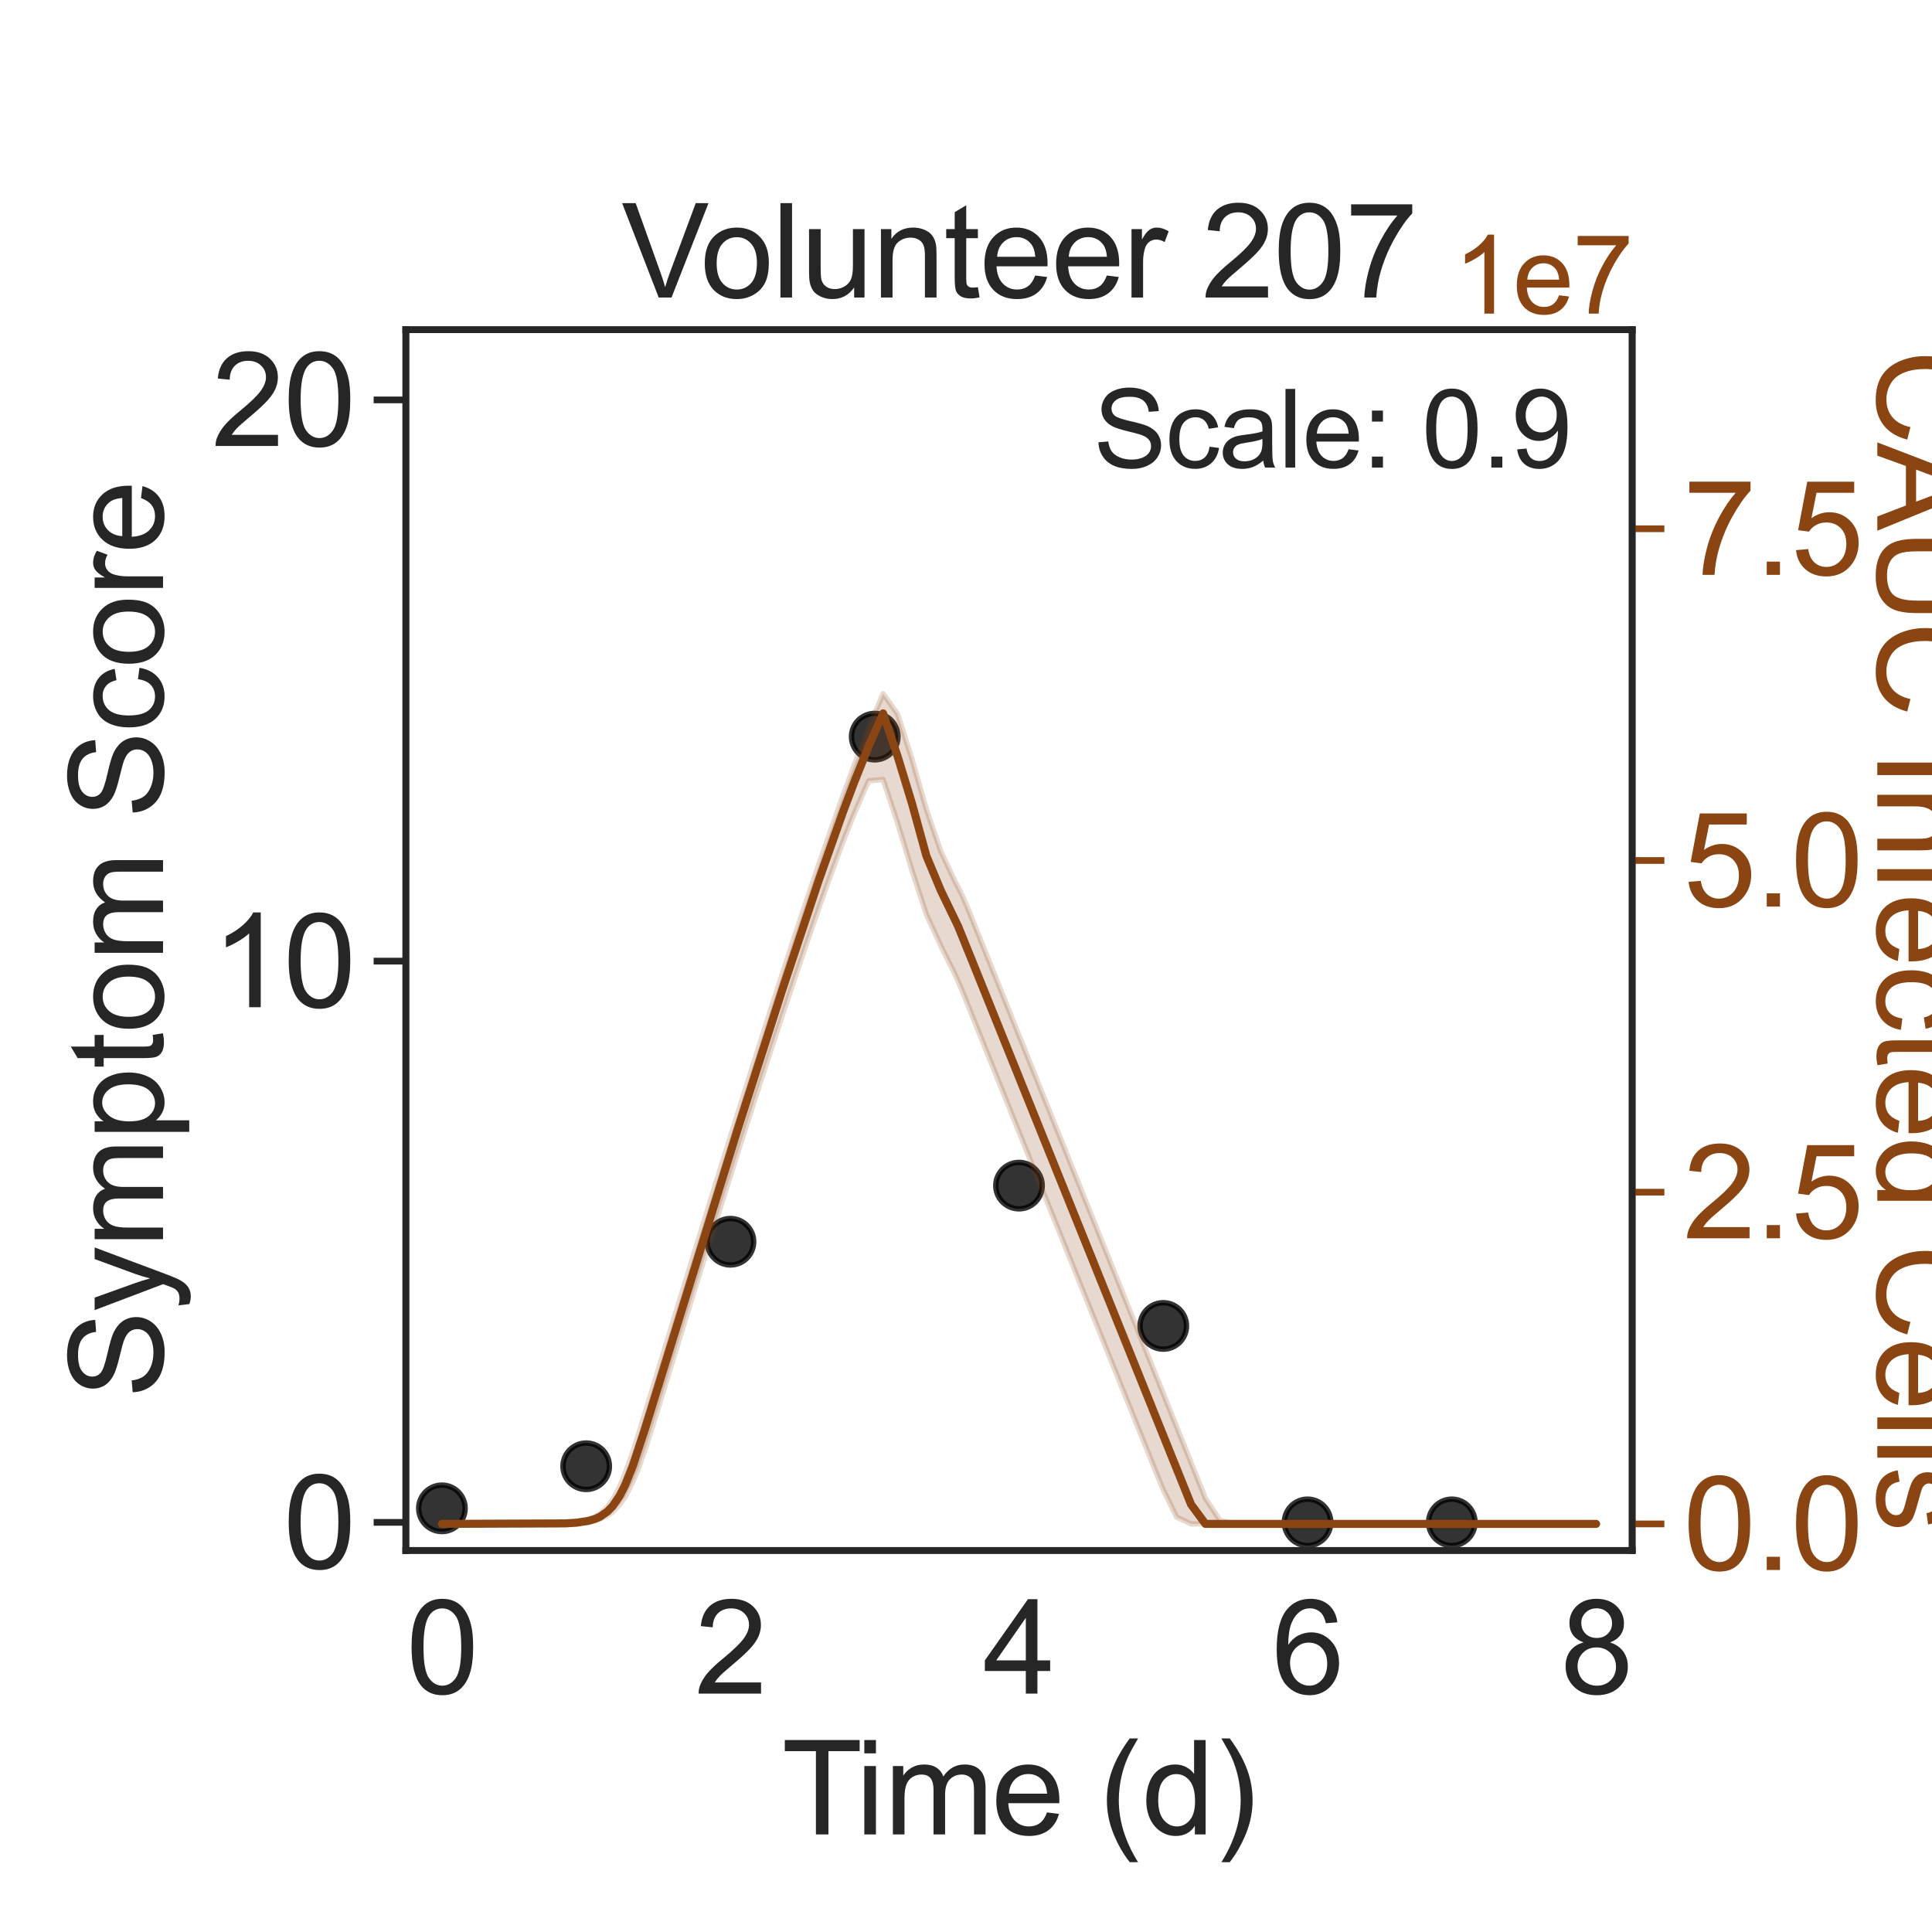 <?xml version="1.0" encoding="utf-8" standalone="no"?>
<!DOCTYPE svg PUBLIC "-//W3C//DTD SVG 1.1//EN"
  "http://www.w3.org/Graphics/SVG/1.1/DTD/svg11.dtd">
<svg xmlns:xlink="http://www.w3.org/1999/xlink" width="360pt" height="360pt" viewBox="0 0 360 360" xmlns="http://www.w3.org/2000/svg" version="1.1">
 <defs>
  <style type="text/css">*{stroke-linejoin: round; stroke-linecap: butt}</style>
 </defs>
 <g id="figure_1">
  <g id="patch_1">
   <path d="M 0 360 
L 360 360 
L 360 0 
L 0 0 
z
" style="fill: #ffffff"/>
  </g>
  <g id="axes_1">
   <g id="patch_2">
    <path d="M 75.623 288.9 
L 304.13 288.9 
L 304.13 61.44 
L 75.623 61.44 
z
" style="fill: #ffffff"/>
   </g>
   <g id="matplotlib.axis_1">
    <g id="xtick_1">
     <g id="text_1">
      <!-- 0 -->
      <g style="fill: #262626" transform="translate(75.67 315.579) scale(0.24 -0.24)">
       <defs>
        <path id="ArialMT-30" d="M 266 2259 
Q 266 3072 433 3567 
Q 600 4063 929 4331 
Q 1259 4600 1759 4600 
Q 2128 4600 2406 4451 
Q 2684 4303 2865 4023 
Q 3047 3744 3150 3342 
Q 3253 2941 3253 2259 
Q 3253 1453 3087 958 
Q 2922 463 2592 192 
Q 2263 -78 1759 -78 
Q 1097 -78 719 397 
Q 266 969 266 2259 
z
M 844 2259 
Q 844 1131 1108 757 
Q 1372 384 1759 384 
Q 2147 384 2411 759 
Q 2675 1134 2675 2259 
Q 2675 3391 2411 3762 
Q 2147 4134 1753 4134 
Q 1366 4134 1134 3806 
Q 844 3388 844 2259 
z
" transform="scale(0.016)"/>
       </defs>
       <use xlink:href="#ArialMT-30"/>
      </g>
     </g>
    </g>
    <g id="xtick_2">
     <g id="text_2">
      <!-- 2 -->
      <g style="fill: #262626" transform="translate(129.437 315.579) scale(0.24 -0.24)">
       <defs>
        <path id="ArialMT-32" d="M 3222 541 
L 3222 0 
L 194 0 
Q 188 203 259 391 
Q 375 700 629 1000 
Q 884 1300 1366 1694 
Q 2113 2306 2375 2664 
Q 2638 3022 2638 3341 
Q 2638 3675 2398 3904 
Q 2159 4134 1775 4134 
Q 1369 4134 1125 3890 
Q 881 3647 878 3216 
L 300 3275 
Q 359 3922 746 4261 
Q 1134 4600 1788 4600 
Q 2447 4600 2831 4234 
Q 3216 3869 3216 3328 
Q 3216 3053 3103 2787 
Q 2991 2522 2730 2228 
Q 2469 1934 1863 1422 
Q 1356 997 1212 845 
Q 1069 694 975 541 
L 3222 541 
z
" transform="scale(0.016)"/>
       </defs>
       <use xlink:href="#ArialMT-32"/>
      </g>
     </g>
    </g>
    <g id="xtick_3">
     <g id="text_3">
      <!-- 4 -->
      <g style="fill: #262626" transform="translate(183.203 315.579) scale(0.24 -0.24)">
       <defs>
        <path id="ArialMT-34" d="M 2069 0 
L 2069 1097 
L 81 1097 
L 81 1613 
L 2172 4581 
L 2631 4581 
L 2631 1613 
L 3250 1613 
L 3250 1097 
L 2631 1097 
L 2631 0 
L 2069 0 
z
M 2069 1613 
L 2069 3678 
L 634 1613 
L 2069 1613 
z
" transform="scale(0.016)"/>
       </defs>
       <use xlink:href="#ArialMT-34"/>
      </g>
     </g>
    </g>
    <g id="xtick_4">
     <g id="text_4">
      <!-- 6 -->
      <g style="fill: #262626" transform="translate(236.97 315.579) scale(0.24 -0.24)">
       <defs>
        <path id="ArialMT-36" d="M 3184 3459 
L 2625 3416 
Q 2550 3747 2413 3897 
Q 2184 4138 1850 4138 
Q 1581 4138 1378 3988 
Q 1113 3794 959 3422 
Q 806 3050 800 2363 
Q 1003 2672 1297 2822 
Q 1591 2972 1913 2972 
Q 2475 2972 2870 2558 
Q 3266 2144 3266 1488 
Q 3266 1056 3080 686 
Q 2894 316 2569 119 
Q 2244 -78 1831 -78 
Q 1128 -78 684 439 
Q 241 956 241 2144 
Q 241 3472 731 4075 
Q 1159 4600 1884 4600 
Q 2425 4600 2770 4297 
Q 3116 3994 3184 3459 
z
M 888 1484 
Q 888 1194 1011 928 
Q 1134 663 1356 523 
Q 1578 384 1822 384 
Q 2178 384 2434 671 
Q 2691 959 2691 1453 
Q 2691 1928 2437 2201 
Q 2184 2475 1800 2475 
Q 1419 2475 1153 2201 
Q 888 1928 888 1484 
z
" transform="scale(0.016)"/>
       </defs>
       <use xlink:href="#ArialMT-36"/>
      </g>
     </g>
    </g>
    <g id="xtick_5">
     <g id="text_5">
      <!-- 8 -->
      <g style="fill: #262626" transform="translate(290.736 315.579) scale(0.24 -0.24)">
       <defs>
        <path id="ArialMT-38" d="M 1131 2484 
Q 781 2613 612 2850 
Q 444 3088 444 3419 
Q 444 3919 803 4259 
Q 1163 4600 1759 4600 
Q 2359 4600 2725 4251 
Q 3091 3903 3091 3403 
Q 3091 3084 2923 2848 
Q 2756 2613 2416 2484 
Q 2838 2347 3058 2040 
Q 3278 1734 3278 1309 
Q 3278 722 2862 322 
Q 2447 -78 1769 -78 
Q 1091 -78 675 323 
Q 259 725 259 1325 
Q 259 1772 486 2073 
Q 713 2375 1131 2484 
z
M 1019 3438 
Q 1019 3113 1228 2906 
Q 1438 2700 1772 2700 
Q 2097 2700 2305 2904 
Q 2513 3109 2513 3406 
Q 2513 3716 2298 3927 
Q 2084 4138 1766 4138 
Q 1444 4138 1231 3931 
Q 1019 3725 1019 3438 
z
M 838 1322 
Q 838 1081 952 856 
Q 1066 631 1291 507 
Q 1516 384 1775 384 
Q 2178 384 2440 643 
Q 2703 903 2703 1303 
Q 2703 1709 2433 1975 
Q 2163 2241 1756 2241 
Q 1359 2241 1098 1978 
Q 838 1716 838 1322 
z
" transform="scale(0.016)"/>
       </defs>
       <use xlink:href="#ArialMT-38"/>
      </g>
     </g>
    </g>
    <g id="text_6">
     <!-- Time (d) -->
     <g style="fill: #262626" transform="translate(145.664 341.82) scale(0.24 -0.24)">
      <defs>
       <path id="ArialMT-54" d="M 1659 0 
L 1659 4041 
L 150 4041 
L 150 4581 
L 3781 4581 
L 3781 4041 
L 2266 4041 
L 2266 0 
L 1659 0 
z
" transform="scale(0.016)"/>
       <path id="ArialMT-69" d="M 425 3934 
L 425 4581 
L 988 4581 
L 988 3934 
L 425 3934 
z
M 425 0 
L 425 3319 
L 988 3319 
L 988 0 
L 425 0 
z
" transform="scale(0.016)"/>
       <path id="ArialMT-6d" d="M 422 0 
L 422 3319 
L 925 3319 
L 925 2853 
Q 1081 3097 1340 3245 
Q 1600 3394 1931 3394 
Q 2300 3394 2536 3241 
Q 2772 3088 2869 2813 
Q 3263 3394 3894 3394 
Q 4388 3394 4653 3120 
Q 4919 2847 4919 2278 
L 4919 0 
L 4359 0 
L 4359 2091 
Q 4359 2428 4304 2576 
Q 4250 2725 4106 2815 
Q 3963 2906 3769 2906 
Q 3419 2906 3187 2673 
Q 2956 2441 2956 1928 
L 2956 0 
L 2394 0 
L 2394 2156 
Q 2394 2531 2256 2718 
Q 2119 2906 1806 2906 
Q 1569 2906 1367 2781 
Q 1166 2656 1075 2415 
Q 984 2175 984 1722 
L 984 0 
L 422 0 
z
" transform="scale(0.016)"/>
       <path id="ArialMT-65" d="M 2694 1069 
L 3275 997 
Q 3138 488 2766 206 
Q 2394 -75 1816 -75 
Q 1088 -75 661 373 
Q 234 822 234 1631 
Q 234 2469 665 2931 
Q 1097 3394 1784 3394 
Q 2450 3394 2872 2941 
Q 3294 2488 3294 1666 
Q 3294 1616 3291 1516 
L 816 1516 
Q 847 969 1125 678 
Q 1403 388 1819 388 
Q 2128 388 2347 550 
Q 2566 713 2694 1069 
z
M 847 1978 
L 2700 1978 
Q 2663 2397 2488 2606 
Q 2219 2931 1791 2931 
Q 1403 2931 1139 2672 
Q 875 2413 847 1978 
z
" transform="scale(0.016)"/>
       <path id="ArialMT-20" transform="scale(0.016)"/>
       <path id="ArialMT-28" d="M 1497 -1347 
Q 1031 -759 709 28 
Q 388 816 388 1659 
Q 388 2403 628 3084 
Q 909 3875 1497 4659 
L 1900 4659 
Q 1522 4009 1400 3731 
Q 1209 3300 1100 2831 
Q 966 2247 966 1656 
Q 966 153 1900 -1347 
L 1497 -1347 
z
" transform="scale(0.016)"/>
       <path id="ArialMT-64" d="M 2575 0 
L 2575 419 
Q 2259 -75 1647 -75 
Q 1250 -75 917 144 
Q 584 363 401 755 
Q 219 1147 219 1656 
Q 219 2153 384 2558 
Q 550 2963 881 3178 
Q 1213 3394 1622 3394 
Q 1922 3394 2156 3267 
Q 2391 3141 2538 2938 
L 2538 4581 
L 3097 4581 
L 3097 0 
L 2575 0 
z
M 797 1656 
Q 797 1019 1065 703 
Q 1334 388 1700 388 
Q 2069 388 2326 689 
Q 2584 991 2584 1609 
Q 2584 2291 2321 2609 
Q 2059 2928 1675 2928 
Q 1300 2928 1048 2622 
Q 797 2316 797 1656 
z
" transform="scale(0.016)"/>
       <path id="ArialMT-29" d="M 791 -1347 
L 388 -1347 
Q 1322 153 1322 1656 
Q 1322 2244 1188 2822 
Q 1081 3291 891 3722 
Q 769 4003 388 4659 
L 791 4659 
Q 1378 3875 1659 3084 
Q 1900 2403 1900 1659 
Q 1900 816 1576 28 
Q 1253 -759 791 -1347 
z
" transform="scale(0.016)"/>
      </defs>
      <use xlink:href="#ArialMT-54"/>
      <use xlink:href="#ArialMT-69" x="57.334"/>
      <use xlink:href="#ArialMT-6d" x="79.551"/>
      <use xlink:href="#ArialMT-65" x="162.852"/>
      <use xlink:href="#ArialMT-20" x="218.467"/>
      <use xlink:href="#ArialMT-28" x="246.25"/>
      <use xlink:href="#ArialMT-64" x="279.551"/>
      <use xlink:href="#ArialMT-29" x="335.166"/>
     </g>
    </g>
   </g>
   <g id="matplotlib.axis_2">
    <g id="ytick_1">
     <g id="line2d_1">
      <defs>
       <path id="m7bd8baf199" d="M 0 0 
L -6 0 
" style="stroke: #262626; stroke-width: 1.25"/>
      </defs>
      <g>
       <use xlink:href="#m7bd8baf199" x="75.623" y="283.671" style="fill: #262626; stroke: #262626; stroke-width: 1.25"/>
      </g>
     </g>
     <g id="text_7">
      <!-- 0 -->
      <g style="fill: #262626" transform="translate(52.776 292.26) scale(0.24 -0.24)">
       <use xlink:href="#ArialMT-30"/>
      </g>
     </g>
    </g>
    <g id="ytick_2">
     <g id="line2d_2">
      <g>
       <use xlink:href="#m7bd8baf199" x="75.623" y="179.092" style="fill: #262626; stroke: #262626; stroke-width: 1.25"/>
      </g>
     </g>
     <g id="text_8">
      <!-- 10 -->
      <g style="fill: #262626" transform="translate(39.43 187.681) scale(0.24 -0.24)">
       <defs>
        <path id="ArialMT-31" d="M 2384 0 
L 1822 0 
L 1822 3584 
Q 1619 3391 1289 3197 
Q 959 3003 697 2906 
L 697 3450 
Q 1169 3672 1522 3987 
Q 1875 4303 2022 4600 
L 2384 4600 
L 2384 0 
z
" transform="scale(0.016)"/>
       </defs>
       <use xlink:href="#ArialMT-31"/>
       <use xlink:href="#ArialMT-30" x="55.615"/>
      </g>
     </g>
    </g>
    <g id="ytick_3">
     <g id="line2d_3">
      <g>
       <use xlink:href="#m7bd8baf199" x="75.623" y="74.512" style="fill: #262626; stroke: #262626; stroke-width: 1.25"/>
      </g>
     </g>
     <g id="text_9">
      <!-- 20 -->
      <g style="fill: #262626" transform="translate(39.43 83.102) scale(0.24 -0.24)">
       <use xlink:href="#ArialMT-32"/>
       <use xlink:href="#ArialMT-30" x="55.615"/>
      </g>
     </g>
    </g>
    <g id="text_10">
     <!-- Symptom Score -->
     <g style="fill: #262626" transform="translate(30.379 260.526) rotate(-90) scale(0.24 -0.24)">
      <defs>
       <path id="ArialMT-53" d="M 288 1472 
L 859 1522 
Q 900 1178 1048 958 
Q 1197 738 1509 602 
Q 1822 466 2213 466 
Q 2559 466 2825 569 
Q 3091 672 3220 851 
Q 3350 1031 3350 1244 
Q 3350 1459 3225 1620 
Q 3100 1781 2813 1891 
Q 2628 1963 1997 2114 
Q 1366 2266 1113 2400 
Q 784 2572 623 2826 
Q 463 3081 463 3397 
Q 463 3744 659 4045 
Q 856 4347 1234 4503 
Q 1613 4659 2075 4659 
Q 2584 4659 2973 4495 
Q 3363 4331 3572 4012 
Q 3781 3694 3797 3291 
L 3216 3247 
Q 3169 3681 2898 3903 
Q 2628 4125 2100 4125 
Q 1550 4125 1298 3923 
Q 1047 3722 1047 3438 
Q 1047 3191 1225 3031 
Q 1400 2872 2139 2705 
Q 2878 2538 3153 2413 
Q 3553 2228 3743 1945 
Q 3934 1663 3934 1294 
Q 3934 928 3725 604 
Q 3516 281 3123 101 
Q 2731 -78 2241 -78 
Q 1619 -78 1198 103 
Q 778 284 539 648 
Q 300 1013 288 1472 
z
" transform="scale(0.016)"/>
       <path id="ArialMT-79" d="M 397 -1278 
L 334 -750 
Q 519 -800 656 -800 
Q 844 -800 956 -737 
Q 1069 -675 1141 -563 
Q 1194 -478 1313 -144 
Q 1328 -97 1363 -6 
L 103 3319 
L 709 3319 
L 1400 1397 
Q 1534 1031 1641 628 
Q 1738 1016 1872 1384 
L 2581 3319 
L 3144 3319 
L 1881 -56 
Q 1678 -603 1566 -809 
Q 1416 -1088 1222 -1217 
Q 1028 -1347 759 -1347 
Q 597 -1347 397 -1278 
z
" transform="scale(0.016)"/>
       <path id="ArialMT-70" d="M 422 -1272 
L 422 3319 
L 934 3319 
L 934 2888 
Q 1116 3141 1344 3267 
Q 1572 3394 1897 3394 
Q 2322 3394 2647 3175 
Q 2972 2956 3137 2557 
Q 3303 2159 3303 1684 
Q 3303 1175 3120 767 
Q 2938 359 2589 142 
Q 2241 -75 1856 -75 
Q 1575 -75 1351 44 
Q 1128 163 984 344 
L 984 -1272 
L 422 -1272 
z
M 931 1641 
Q 931 1000 1190 694 
Q 1450 388 1819 388 
Q 2194 388 2461 705 
Q 2728 1022 2728 1688 
Q 2728 2322 2467 2637 
Q 2206 2953 1844 2953 
Q 1484 2953 1207 2617 
Q 931 2281 931 1641 
z
" transform="scale(0.016)"/>
       <path id="ArialMT-74" d="M 1650 503 
L 1731 6 
Q 1494 -44 1306 -44 
Q 1000 -44 831 53 
Q 663 150 594 308 
Q 525 466 525 972 
L 525 2881 
L 113 2881 
L 113 3319 
L 525 3319 
L 525 4141 
L 1084 4478 
L 1084 3319 
L 1650 3319 
L 1650 2881 
L 1084 2881 
L 1084 941 
Q 1084 700 1114 631 
Q 1144 563 1211 522 
Q 1278 481 1403 481 
Q 1497 481 1650 503 
z
" transform="scale(0.016)"/>
       <path id="ArialMT-6f" d="M 213 1659 
Q 213 2581 725 3025 
Q 1153 3394 1769 3394 
Q 2453 3394 2887 2945 
Q 3322 2497 3322 1706 
Q 3322 1066 3130 698 
Q 2938 331 2570 128 
Q 2203 -75 1769 -75 
Q 1072 -75 642 372 
Q 213 819 213 1659 
z
M 791 1659 
Q 791 1022 1069 705 
Q 1347 388 1769 388 
Q 2188 388 2466 706 
Q 2744 1025 2744 1678 
Q 2744 2294 2464 2611 
Q 2184 2928 1769 2928 
Q 1347 2928 1069 2612 
Q 791 2297 791 1659 
z
" transform="scale(0.016)"/>
       <path id="ArialMT-63" d="M 2588 1216 
L 3141 1144 
Q 3050 572 2676 248 
Q 2303 -75 1759 -75 
Q 1078 -75 664 370 
Q 250 816 250 1647 
Q 250 2184 428 2587 
Q 606 2991 970 3192 
Q 1334 3394 1763 3394 
Q 2303 3394 2647 3120 
Q 2991 2847 3088 2344 
L 2541 2259 
Q 2463 2594 2264 2762 
Q 2066 2931 1784 2931 
Q 1359 2931 1093 2626 
Q 828 2322 828 1663 
Q 828 994 1084 691 
Q 1341 388 1753 388 
Q 2084 388 2306 591 
Q 2528 794 2588 1216 
z
" transform="scale(0.016)"/>
       <path id="ArialMT-72" d="M 416 0 
L 416 3319 
L 922 3319 
L 922 2816 
Q 1116 3169 1280 3281 
Q 1444 3394 1641 3394 
Q 1925 3394 2219 3213 
L 2025 2691 
Q 1819 2813 1613 2813 
Q 1428 2813 1281 2702 
Q 1134 2591 1072 2394 
Q 978 2094 978 1738 
L 978 0 
L 416 0 
z
" transform="scale(0.016)"/>
      </defs>
      <use xlink:href="#ArialMT-53"/>
      <use xlink:href="#ArialMT-79" x="66.699"/>
      <use xlink:href="#ArialMT-6d" x="116.699"/>
      <use xlink:href="#ArialMT-70" x="200"/>
      <use xlink:href="#ArialMT-74" x="255.615"/>
      <use xlink:href="#ArialMT-6f" x="283.398"/>
      <use xlink:href="#ArialMT-6d" x="339.014"/>
      <use xlink:href="#ArialMT-20" x="422.314"/>
      <use xlink:href="#ArialMT-53" x="450.098"/>
      <use xlink:href="#ArialMT-63" x="516.797"/>
      <use xlink:href="#ArialMT-6f" x="566.797"/>
      <use xlink:href="#ArialMT-72" x="622.412"/>
      <use xlink:href="#ArialMT-65" x="655.713"/>
     </g>
    </g>
   </g>
   <g id="patch_3">
    <path d="M 75.623 288.9 
L 75.623 61.44 
" style="fill: none; stroke: #262626; stroke-width: 1.25; stroke-linejoin: miter; stroke-linecap: square"/>
   </g>
   <g id="patch_4">
    <path d="M 304.13 288.9 
L 304.13 61.44 
" style="fill: none; stroke: #262626; stroke-width: 1.25; stroke-linejoin: miter; stroke-linecap: square"/>
   </g>
   <g id="patch_5">
    <path d="M 75.623 288.9 
L 304.13 288.9 
" style="fill: none; stroke: #262626; stroke-width: 1.25; stroke-linejoin: miter; stroke-linecap: square"/>
   </g>
   <g id="patch_6">
    <path d="M 75.623 61.44 
L 304.13 61.44 
" style="fill: none; stroke: #262626; stroke-width: 1.25; stroke-linejoin: miter; stroke-linecap: square"/>
   </g>
   <g id="text_11">
    <!-- Volunteer 207 -->
    <g style="fill: #262626" transform="translate(115.817 55.44) scale(0.24 -0.24)">
     <defs>
      <path id="ArialMT-56" d="M 1803 0 
L 28 4581 
L 684 4581 
L 1875 1253 
Q 2019 853 2116 503 
Q 2222 878 2363 1253 
L 3600 4581 
L 4219 4581 
L 2425 0 
L 1803 0 
z
" transform="scale(0.016)"/>
      <path id="ArialMT-6c" d="M 409 0 
L 409 4581 
L 972 4581 
L 972 0 
L 409 0 
z
" transform="scale(0.016)"/>
      <path id="ArialMT-75" d="M 2597 0 
L 2597 488 
Q 2209 -75 1544 -75 
Q 1250 -75 995 37 
Q 741 150 617 320 
Q 494 491 444 738 
Q 409 903 409 1263 
L 409 3319 
L 972 3319 
L 972 1478 
Q 972 1038 1006 884 
Q 1059 663 1231 536 
Q 1403 409 1656 409 
Q 1909 409 2131 539 
Q 2353 669 2445 892 
Q 2538 1116 2538 1541 
L 2538 3319 
L 3100 3319 
L 3100 0 
L 2597 0 
z
" transform="scale(0.016)"/>
      <path id="ArialMT-6e" d="M 422 0 
L 422 3319 
L 928 3319 
L 928 2847 
Q 1294 3394 1984 3394 
Q 2284 3394 2536 3286 
Q 2788 3178 2913 3003 
Q 3038 2828 3088 2588 
Q 3119 2431 3119 2041 
L 3119 0 
L 2556 0 
L 2556 2019 
Q 2556 2363 2490 2533 
Q 2425 2703 2258 2804 
Q 2091 2906 1866 2906 
Q 1506 2906 1245 2678 
Q 984 2450 984 1813 
L 984 0 
L 422 0 
z
" transform="scale(0.016)"/>
      <path id="ArialMT-37" d="M 303 3981 
L 303 4522 
L 3269 4522 
L 3269 4084 
Q 2831 3619 2401 2847 
Q 1972 2075 1738 1259 
Q 1569 684 1522 0 
L 944 0 
Q 953 541 1156 1306 
Q 1359 2072 1739 2783 
Q 2119 3494 2547 3981 
L 303 3981 
z
" transform="scale(0.016)"/>
     </defs>
     <use xlink:href="#ArialMT-56"/>
     <use xlink:href="#ArialMT-6f" x="61.199"/>
     <use xlink:href="#ArialMT-6c" x="116.814"/>
     <use xlink:href="#ArialMT-75" x="139.031"/>
     <use xlink:href="#ArialMT-6e" x="194.646"/>
     <use xlink:href="#ArialMT-74" x="250.262"/>
     <use xlink:href="#ArialMT-65" x="278.045"/>
     <use xlink:href="#ArialMT-65" x="333.66"/>
     <use xlink:href="#ArialMT-72" x="389.275"/>
     <use xlink:href="#ArialMT-20" x="422.576"/>
     <use xlink:href="#ArialMT-32" x="450.359"/>
     <use xlink:href="#ArialMT-30" x="505.975"/>
     <use xlink:href="#ArialMT-37" x="561.59"/>
    </g>
   </g>
   <g id="PathCollection_1">
    <defs>
     <path id="me80bb389eb" d="M 0 4.33 
C 1.148 4.33 2.25 3.874 3.062 3.062 
C 3.874 2.25 4.33 1.148 4.33 0 
C 4.33 -1.148 3.874 -2.25 3.062 -3.062 
C 2.25 -3.874 1.148 -4.33 0 -4.33 
C -1.148 -4.33 -2.25 -3.874 -3.062 -3.062 
C -3.874 -2.25 -4.33 -1.148 -4.33 0 
C -4.33 1.148 -3.874 2.25 -3.062 3.062 
C -2.25 3.874 -1.148 4.33 0 4.33 
z
" style="stroke: #000000; stroke-opacity: 0.8"/>
    </defs>
    <g clip-path="url(#p89f4d295e8)">
     <use xlink:href="#me80bb389eb" x="82.343" y="281.057" style="fill-opacity: 0.8; stroke: #000000; stroke-opacity: 0.8"/>
     <use xlink:href="#me80bb389eb" x="109.227" y="273.213" style="fill-opacity: 0.8; stroke: #000000; stroke-opacity: 0.8"/>
     <use xlink:href="#me80bb389eb" x="136.11" y="231.381" style="fill-opacity: 0.8; stroke: #000000; stroke-opacity: 0.8"/>
     <use xlink:href="#me80bb389eb" x="162.993" y="137.26" style="fill-opacity: 0.8; stroke: #000000; stroke-opacity: 0.8"/>
     <use xlink:href="#me80bb389eb" x="189.876" y="220.923" style="fill-opacity: 0.8; stroke: #000000; stroke-opacity: 0.8"/>
     <use xlink:href="#me80bb389eb" x="216.759" y="247.068" style="fill-opacity: 0.8; stroke: #000000; stroke-opacity: 0.8"/>
     <use xlink:href="#me80bb389eb" x="243.643" y="283.671" style="fill-opacity: 0.8; stroke: #000000; stroke-opacity: 0.8"/>
     <use xlink:href="#me80bb389eb" x="270.526" y="283.671" style="fill-opacity: 0.8; stroke: #000000; stroke-opacity: 0.8"/>
    </g>
   </g>
  </g>
  <g id="axes_2">
   <g id="matplotlib.axis_3">
    <g id="ytick_4">
     <g id="line2d_4">
      <defs>
       <path id="m62964b7e4e" d="M 0 0 
L 6 0 
" style="stroke: #8b4513; stroke-width: 1.25"/>
      </defs>
      <g>
       <use xlink:href="#m62964b7e4e" x="304.13" y="283.955" style="fill: #8b4513; stroke: #8b4513; stroke-width: 1.25"/>
      </g>
     </g>
     <g id="text_12">
      <!-- 0.0 -->
      <g style="fill: #8b4513" transform="translate(313.63 292.545) scale(0.24 -0.24)">
       <defs>
        <path id="ArialMT-2e" d="M 581 0 
L 581 641 
L 1222 641 
L 1222 0 
L 581 0 
z
" transform="scale(0.016)"/>
       </defs>
       <use xlink:href="#ArialMT-30"/>
       <use xlink:href="#ArialMT-2e" x="55.615"/>
       <use xlink:href="#ArialMT-30" x="83.398"/>
      </g>
     </g>
    </g>
    <g id="ytick_5">
     <g id="line2d_5">
      <g>
       <use xlink:href="#m62964b7e4e" x="304.13" y="222.145" style="fill: #8b4513; stroke: #8b4513; stroke-width: 1.25"/>
      </g>
     </g>
     <g id="text_13">
      <!-- 2.5 -->
      <g style="fill: #8b4513" transform="translate(313.63 230.735) scale(0.24 -0.24)">
       <defs>
        <path id="ArialMT-35" d="M 266 1200 
L 856 1250 
Q 922 819 1161 601 
Q 1400 384 1738 384 
Q 2144 384 2425 690 
Q 2706 997 2706 1503 
Q 2706 1984 2436 2262 
Q 2166 2541 1728 2541 
Q 1456 2541 1237 2417 
Q 1019 2294 894 2097 
L 366 2166 
L 809 4519 
L 3088 4519 
L 3088 3981 
L 1259 3981 
L 1013 2750 
Q 1425 3038 1878 3038 
Q 2478 3038 2890 2622 
Q 3303 2206 3303 1553 
Q 3303 931 2941 478 
Q 2500 -78 1738 -78 
Q 1113 -78 717 272 
Q 322 622 266 1200 
z
" transform="scale(0.016)"/>
       </defs>
       <use xlink:href="#ArialMT-32"/>
       <use xlink:href="#ArialMT-2e" x="55.615"/>
       <use xlink:href="#ArialMT-35" x="83.398"/>
      </g>
     </g>
    </g>
    <g id="ytick_6">
     <g id="line2d_6">
      <g>
       <use xlink:href="#m62964b7e4e" x="304.13" y="160.336" style="fill: #8b4513; stroke: #8b4513; stroke-width: 1.25"/>
      </g>
     </g>
     <g id="text_14">
      <!-- 5.0 -->
      <g style="fill: #8b4513" transform="translate(313.63 168.925) scale(0.24 -0.24)">
       <use xlink:href="#ArialMT-35"/>
       <use xlink:href="#ArialMT-2e" x="55.615"/>
       <use xlink:href="#ArialMT-30" x="83.398"/>
      </g>
     </g>
    </g>
    <g id="ytick_7">
     <g id="line2d_7">
      <g>
       <use xlink:href="#m62964b7e4e" x="304.13" y="98.526" style="fill: #8b4513; stroke: #8b4513; stroke-width: 1.25"/>
      </g>
     </g>
     <g id="text_15">
      <!-- 7.5 -->
      <g style="fill: #8b4513" transform="translate(313.63 107.115) scale(0.24 -0.24)">
       <use xlink:href="#ArialMT-37"/>
       <use xlink:href="#ArialMT-2e" x="55.615"/>
       <use xlink:href="#ArialMT-35" x="83.398"/>
      </g>
     </g>
    </g>
    <g id="text_16">
     <!-- CAUC Infected Cells -->
     <g style="fill: #8b4513" transform="translate(349.811 65.134) rotate(-270) scale(0.24 -0.24)">
      <defs>
       <path id="ArialMT-43" d="M 3763 1606 
L 4369 1453 
Q 4178 706 3683 314 
Q 3188 -78 2472 -78 
Q 1731 -78 1267 223 
Q 803 525 561 1097 
Q 319 1669 319 2325 
Q 319 3041 592 3573 
Q 866 4106 1370 4382 
Q 1875 4659 2481 4659 
Q 3169 4659 3637 4309 
Q 4106 3959 4291 3325 
L 3694 3184 
Q 3534 3684 3231 3912 
Q 2928 4141 2469 4141 
Q 1941 4141 1586 3887 
Q 1231 3634 1087 3207 
Q 944 2781 944 2328 
Q 944 1744 1114 1308 
Q 1284 872 1643 656 
Q 2003 441 2422 441 
Q 2931 441 3284 734 
Q 3638 1028 3763 1606 
z
" transform="scale(0.016)"/>
       <path id="ArialMT-41" d="M -9 0 
L 1750 4581 
L 2403 4581 
L 4278 0 
L 3588 0 
L 3053 1388 
L 1138 1388 
L 634 0 
L -9 0 
z
M 1313 1881 
L 2866 1881 
L 2388 3150 
Q 2169 3728 2063 4100 
Q 1975 3659 1816 3225 
L 1313 1881 
z
" transform="scale(0.016)"/>
       <path id="ArialMT-55" d="M 3500 4581 
L 4106 4581 
L 4106 1934 
Q 4106 1244 3950 837 
Q 3794 431 3386 176 
Q 2978 -78 2316 -78 
Q 1672 -78 1262 144 
Q 853 366 678 786 
Q 503 1206 503 1934 
L 503 4581 
L 1109 4581 
L 1109 1938 
Q 1109 1341 1220 1058 
Q 1331 775 1601 622 
Q 1872 469 2263 469 
Q 2931 469 3215 772 
Q 3500 1075 3500 1938 
L 3500 4581 
z
" transform="scale(0.016)"/>
       <path id="ArialMT-49" d="M 597 0 
L 597 4581 
L 1203 4581 
L 1203 0 
L 597 0 
z
" transform="scale(0.016)"/>
       <path id="ArialMT-66" d="M 556 0 
L 556 2881 
L 59 2881 
L 59 3319 
L 556 3319 
L 556 3672 
Q 556 4006 616 4169 
Q 697 4388 901 4523 
Q 1106 4659 1475 4659 
Q 1713 4659 2000 4603 
L 1916 4113 
Q 1741 4144 1584 4144 
Q 1328 4144 1222 4034 
Q 1116 3925 1116 3625 
L 1116 3319 
L 1763 3319 
L 1763 2881 
L 1116 2881 
L 1116 0 
L 556 0 
z
" transform="scale(0.016)"/>
       <path id="ArialMT-73" d="M 197 991 
L 753 1078 
Q 800 744 1014 566 
Q 1228 388 1613 388 
Q 2000 388 2187 545 
Q 2375 703 2375 916 
Q 2375 1106 2209 1216 
Q 2094 1291 1634 1406 
Q 1016 1563 777 1677 
Q 538 1791 414 1992 
Q 291 2194 291 2438 
Q 291 2659 392 2848 
Q 494 3038 669 3163 
Q 800 3259 1026 3326 
Q 1253 3394 1513 3394 
Q 1903 3394 2198 3281 
Q 2494 3169 2634 2976 
Q 2775 2784 2828 2463 
L 2278 2388 
Q 2241 2644 2061 2787 
Q 1881 2931 1553 2931 
Q 1166 2931 1000 2803 
Q 834 2675 834 2503 
Q 834 2394 903 2306 
Q 972 2216 1119 2156 
Q 1203 2125 1616 2013 
Q 2213 1853 2448 1751 
Q 2684 1650 2818 1456 
Q 2953 1263 2953 975 
Q 2953 694 2789 445 
Q 2625 197 2315 61 
Q 2006 -75 1616 -75 
Q 969 -75 630 194 
Q 291 463 197 991 
z
" transform="scale(0.016)"/>
      </defs>
      <use xlink:href="#ArialMT-43"/>
      <use xlink:href="#ArialMT-41" x="72.217"/>
      <use xlink:href="#ArialMT-55" x="138.916"/>
      <use xlink:href="#ArialMT-43" x="211.133"/>
      <use xlink:href="#ArialMT-20" x="283.35"/>
      <use xlink:href="#ArialMT-49" x="311.133"/>
      <use xlink:href="#ArialMT-6e" x="338.916"/>
      <use xlink:href="#ArialMT-66" x="394.531"/>
      <use xlink:href="#ArialMT-65" x="422.314"/>
      <use xlink:href="#ArialMT-63" x="477.93"/>
      <use xlink:href="#ArialMT-74" x="527.93"/>
      <use xlink:href="#ArialMT-65" x="555.713"/>
      <use xlink:href="#ArialMT-64" x="611.328"/>
      <use xlink:href="#ArialMT-20" x="666.943"/>
      <use xlink:href="#ArialMT-43" x="694.727"/>
      <use xlink:href="#ArialMT-65" x="766.943"/>
      <use xlink:href="#ArialMT-6c" x="822.559"/>
      <use xlink:href="#ArialMT-6c" x="844.775"/>
      <use xlink:href="#ArialMT-73" x="866.992"/>
     </g>
    </g>
    <g id="text_17">
     <!-- 1e7 -->
     <g style="fill: #8b4513" transform="translate(270.764 58.44) scale(0.2 -0.2)">
      <use xlink:href="#ArialMT-31"/>
      <use xlink:href="#ArialMT-65" x="55.615"/>
      <use xlink:href="#ArialMT-37" x="111.23"/>
     </g>
    </g>
   </g>
   <g id="PolyCollection_1">
    <defs>
     <path id="mede7f2e206" d="M 82.343 -76.045 
L 82.343 -76.045 
L 82.344 -76.045 
L 82.347 -76.045 
L 82.381 -76.045 
L 82.609 -76.045 
L 82.735 -76.045 
L 83.261 -76.045 
L 83.517 -76.045 
L 84.525 -76.045 
L 84.92 -76.045 
L 86.097 -76.045 
L 86.61 -76.045 
L 87.81 -76.045 
L 88.425 -76.045 
L 89.661 -76.045 
L 90.357 -76.045 
L 91.605 -76.045 
L 92.368 -76.045 
L 93.624 -76.045 
L 94.44 -76.046 
L 95.698 -76.046 
L 96.554 -76.047 
L 97.813 -76.048 
L 98.698 -76.05 
L 100.083 -76.053 
L 100.954 -76.057 
L 102.158 -76.064 
L 103.066 -76.073 
L 104.379 -76.093 
L 105.281 -76.113 
L 106.502 -76.158 
L 107.427 -76.206 
L 108.746 -76.324 
L 109.665 -76.438 
L 110.915 -76.701 
L 111.861 -76.975 
L 113.221 -77.648 
L 114.178 -78.28 
L 115.504 -79.696 
L 116.495 -81.055 
L 117.928 -83.918 
L 118.923 -86.254 
L 120.24 -90.014 
L 121.237 -93.08 
L 122.164 -96.049 
L 122.97 -98.665 
L 123.775 -101.294 
L 124.479 -103.591 
L 125.182 -105.886 
L 125.803 -107.908 
L 126.423 -109.926 
L 127.044 -111.941 
L 127.664 -113.952 
L 128.312 -116.047 
L 129.188 -118.876 
L 130.807 -124.082 
L 131.937 -127.701 
L 133.944 -134.095 
L 135.201 -138.075 
L 137.391 -144.976 
L 138.98 -149.937 
L 140.784 -155.548 
L 142.15 -159.756 
L 144.373 -166.56 
L 145.757 -170.746 
L 148.336 -178.459 
L 149.893 -183.042 
L 152.581 -190.798 
L 154.379 -195.842 
L 157.067 -203.145 
L 159.174 -208.403 
L 161.863 -214.496 
L 164.551 -214.753 
L 167.239 -206.698 
L 169.928 -197.838 
L 172.616 -189.592 
L 175.304 -183.768 
L 177.993 -178.348 
L 178.53 -177.163 
L 179.068 -175.898 
L 179.152 -175.698 
L 179.216 -175.543 
L 179.217 -175.539 
L 179.231 -175.507 
L 179.241 -175.483 
L 179.254 -175.45 
L 179.257 -175.442 
L 179.258 -175.441 
L 179.262 -175.431 
L 179.269 -175.413 
L 179.278 -175.39 
L 179.293 -175.354 
L 179.31 -175.315 
L 179.356 -175.202 
L 179.461 -174.946 
L 179.693 -174.372 
L 180.334 -172.78 
L 181.642 -169.532 
L 182.951 -166.283 
L 184.981 -161.243 
L 186.448 -157.599 
L 189.136 -150.924 
L 190.881 -146.59 
L 193.57 -139.915 
L 195.555 -134.986 
L 198.243 -128.311 
L 200.425 -122.891 
L 203.114 -116.216 
L 205.802 -109.54 
L 208.49 -102.865 
L 211.179 -96.189 
L 213.867 -89.514 
L 216.555 -82.838 
L 219.244 -77.314 
L 221.932 -76.045 
L 224.62 -76.045 
L 227.309 -76.045 
L 229.997 -76.045 
L 232.685 -76.045 
L 235.374 -76.045 
L 238.062 -76.045 
L 240.75 -76.045 
L 243.439 -76.045 
L 246.127 -76.045 
L 248.815 -76.045 
L 251.504 -76.045 
L 254.192 -76.045 
L 256.88 -76.045 
L 259.569 -76.045 
L 262.257 -76.045 
L 264.945 -76.045 
L 267.634 -76.045 
L 270.322 -76.045 
L 273.01 -76.045 
L 275.699 -76.045 
L 278.387 -76.045 
L 281.075 -76.045 
L 283.763 -76.045 
L 286.452 -76.045 
L 289.14 -76.045 
L 291.828 -76.045 
L 294.517 -76.045 
L 297.205 -76.045 
L 297.409 -76.045 
L 297.409 -76.045 
L 297.409 -76.045 
L 297.205 -76.045 
L 294.517 -76.045 
L 291.828 -76.045 
L 289.14 -76.045 
L 286.452 -76.045 
L 283.763 -76.045 
L 281.075 -76.045 
L 278.387 -76.045 
L 275.699 -76.045 
L 273.01 -76.045 
L 270.322 -76.045 
L 267.634 -76.045 
L 264.945 -76.045 
L 262.257 -76.045 
L 259.569 -76.045 
L 256.88 -76.045 
L 254.192 -76.045 
L 251.504 -76.045 
L 248.815 -76.045 
L 246.127 -76.045 
L 243.439 -76.045 
L 240.75 -76.045 
L 238.062 -76.045 
L 235.374 -76.045 
L 232.685 -76.045 
L 229.997 -76.045 
L 227.309 -76.707 
L 224.62 -80.784 
L 221.932 -87.46 
L 219.244 -94.135 
L 216.555 -100.811 
L 213.867 -107.486 
L 211.179 -114.162 
L 208.49 -120.837 
L 205.802 -127.513 
L 203.114 -134.188 
L 200.425 -140.863 
L 198.243 -146.283 
L 195.555 -152.958 
L 193.57 -157.887 
L 190.881 -164.563 
L 189.136 -168.896 
L 186.448 -175.571 
L 184.981 -179.215 
L 182.951 -184.256 
L 181.642 -187.504 
L 180.334 -190.718 
L 179.693 -192.21 
L 179.461 -192.733 
L 179.356 -192.969 
L 179.31 -193.069 
L 179.293 -193.104 
L 179.278 -193.136 
L 179.269 -193.156 
L 179.262 -193.172 
L 179.258 -193.181 
L 179.257 -193.182 
L 179.254 -193.189 
L 179.241 -193.218 
L 179.231 -193.24 
L 179.217 -193.269 
L 179.216 -193.272 
L 179.152 -193.409 
L 179.068 -193.591 
L 178.53 -194.669 
L 177.993 -195.681 
L 175.304 -201.367 
L 172.616 -209.162 
L 169.928 -218.554 
L 167.239 -226.974 
L 164.551 -230.739 
L 161.863 -224.349 
L 159.174 -217.431 
L 157.067 -211.713 
L 154.379 -204.113 
L 152.581 -198.965 
L 149.893 -191.04 
L 148.336 -186.364 
L 145.757 -178.487 
L 144.373 -174.212 
L 142.15 -167.29 
L 140.784 -163.003 
L 138.98 -157.315 
L 137.391 -152.287 
L 135.201 -145.31 
L 133.944 -141.294 
L 131.937 -134.85 
L 130.807 -131.21 
L 129.188 -125.978 
L 128.312 -123.141 
L 127.664 -121.039 
L 127.044 -119.025 
L 126.423 -117.015 
L 125.803 -115.002 
L 125.182 -112.985 
L 124.479 -110.696 
L 123.775 -108.403 
L 122.97 -105.772 
L 122.164 -103.137 
L 121.237 -100.099 
L 120.24 -96.836 
L 118.923 -92.584 
L 117.928 -89.48 
L 116.495 -85.463 
L 115.504 -83.06 
L 114.178 -80.595 
L 113.221 -79.239 
L 111.861 -77.957 
L 110.915 -77.336 
L 109.665 -76.824 
L 108.746 -76.569 
L 107.427 -76.348 
L 106.502 -76.247 
L 105.281 -76.165 
L 104.379 -76.126 
L 103.066 -76.091 
L 102.158 -76.076 
L 100.954 -76.063 
L 100.083 -76.058 
L 98.698 -76.052 
L 97.813 -76.05 
L 96.554 -76.048 
L 95.698 -76.047 
L 94.44 -76.046 
L 93.624 -76.046 
L 92.368 -76.045 
L 91.605 -76.045 
L 90.357 -76.045 
L 89.661 -76.045 
L 88.425 -76.045 
L 87.81 -76.045 
L 86.61 -76.045 
L 86.097 -76.045 
L 84.92 -76.045 
L 84.525 -76.045 
L 83.517 -76.045 
L 83.261 -76.045 
L 82.735 -76.045 
L 82.609 -76.045 
L 82.381 -76.045 
L 82.347 -76.045 
L 82.344 -76.045 
L 82.343 -76.045 
z
" style="stroke: #8b4513; stroke-opacity: 0.2"/>
    </defs>
    <g clip-path="url(#p89f4d295e8)">
     <use xlink:href="#mede7f2e206" x="0" y="360" style="fill: #8b4513; fill-opacity: 0.2; stroke: #8b4513; stroke-opacity: 0.2"/>
    </g>
   </g>
   <g id="patch_7">
    <path d="M 75.623 288.9 
L 75.623 61.44 
" style="fill: none; stroke: #262626; stroke-width: 1.25; stroke-linejoin: miter; stroke-linecap: square"/>
   </g>
   <g id="patch_8">
    <path d="M 304.13 288.9 
L 304.13 61.44 
" style="fill: none; stroke: #262626; stroke-width: 1.25; stroke-linejoin: miter; stroke-linecap: square"/>
   </g>
   <g id="patch_9">
    <path d="M 75.623 288.9 
L 304.13 288.9 
" style="fill: none; stroke: #262626; stroke-width: 1.25; stroke-linejoin: miter; stroke-linecap: square"/>
   </g>
   <g id="patch_10">
    <path d="M 75.623 61.44 
L 304.13 61.44 
" style="fill: none; stroke: #262626; stroke-width: 1.25; stroke-linejoin: miter; stroke-linecap: square"/>
   </g>
   <g id="line2d_8">
    <path d="M 82.343 283.955 
L 105.281 283.863 
L 107.427 283.73 
L 109.665 283.388 
L 110.915 283.012 
L 111.861 282.581 
L 113.221 281.62 
L 114.178 280.625 
L 115.504 278.663 
L 116.495 276.699 
L 117.928 273.126 
L 120.24 266.092 
L 137.391 210.617 
L 145.757 184.466 
L 152.581 163.987 
L 157.067 151.337 
L 159.174 145.742 
L 161.863 139.038 
L 164.551 132.926 
L 167.239 140.884 
L 169.928 149.692 
L 172.616 159.482 
L 175.304 165.92 
L 178.53 172.595 
L 181.642 180.279 
L 221.932 280.323 
L 224.62 283.955 
L 297.409 283.955 
L 297.409 283.955 
" clip-path="url(#p89f4d295e8)" style="fill: none; stroke: #8b4513; stroke-width: 1.5; stroke-linecap: round"/>
   </g>
   <g id="text_18">
    <g id="patch_11">
     <path d="M 199.764 95.104 
L 296.705 95.104 
L 296.705 68.813 
L 199.764 68.813 
z
" style="fill: #ffffff; opacity: 0.5; stroke: #ffffff; stroke-linejoin: miter"/>
    </g>
    <!-- Scale: 0.9 -->
    <g style="fill: #262626" transform="translate(203.764 87.129) scale(0.2 -0.2)">
     <defs>
      <path id="ArialMT-61" d="M 2588 409 
Q 2275 144 1986 34 
Q 1697 -75 1366 -75 
Q 819 -75 525 192 
Q 231 459 231 875 
Q 231 1119 342 1320 
Q 453 1522 633 1644 
Q 813 1766 1038 1828 
Q 1203 1872 1538 1913 
Q 2219 1994 2541 2106 
Q 2544 2222 2544 2253 
Q 2544 2597 2384 2738 
Q 2169 2928 1744 2928 
Q 1347 2928 1158 2789 
Q 969 2650 878 2297 
L 328 2372 
Q 403 2725 575 2942 
Q 747 3159 1072 3276 
Q 1397 3394 1825 3394 
Q 2250 3394 2515 3294 
Q 2781 3194 2906 3042 
Q 3031 2891 3081 2659 
Q 3109 2516 3109 2141 
L 3109 1391 
Q 3109 606 3145 398 
Q 3181 191 3288 0 
L 2700 0 
Q 2613 175 2588 409 
z
M 2541 1666 
Q 2234 1541 1622 1453 
Q 1275 1403 1131 1340 
Q 988 1278 909 1158 
Q 831 1038 831 891 
Q 831 666 1001 516 
Q 1172 366 1500 366 
Q 1825 366 2078 508 
Q 2331 650 2450 897 
Q 2541 1088 2541 1459 
L 2541 1666 
z
" transform="scale(0.016)"/>
      <path id="ArialMT-3a" d="M 578 2678 
L 578 3319 
L 1219 3319 
L 1219 2678 
L 578 2678 
z
M 578 0 
L 578 641 
L 1219 641 
L 1219 0 
L 578 0 
z
" transform="scale(0.016)"/>
      <path id="ArialMT-39" d="M 350 1059 
L 891 1109 
Q 959 728 1153 556 
Q 1347 384 1650 384 
Q 1909 384 2104 503 
Q 2300 622 2425 820 
Q 2550 1019 2634 1356 
Q 2719 1694 2719 2044 
Q 2719 2081 2716 2156 
Q 2547 1888 2255 1720 
Q 1963 1553 1622 1553 
Q 1053 1553 659 1965 
Q 266 2378 266 3053 
Q 266 3750 677 4175 
Q 1088 4600 1706 4600 
Q 2153 4600 2523 4359 
Q 2894 4119 3086 3673 
Q 3278 3228 3278 2384 
Q 3278 1506 3087 986 
Q 2897 466 2520 194 
Q 2144 -78 1638 -78 
Q 1100 -78 759 220 
Q 419 519 350 1059 
z
M 2653 3081 
Q 2653 3566 2395 3850 
Q 2138 4134 1775 4134 
Q 1400 4134 1122 3828 
Q 844 3522 844 3034 
Q 844 2597 1108 2323 
Q 1372 2050 1759 2050 
Q 2150 2050 2401 2323 
Q 2653 2597 2653 3081 
z
" transform="scale(0.016)"/>
     </defs>
     <use xlink:href="#ArialMT-53"/>
     <use xlink:href="#ArialMT-63" x="66.699"/>
     <use xlink:href="#ArialMT-61" x="116.699"/>
     <use xlink:href="#ArialMT-6c" x="172.314"/>
     <use xlink:href="#ArialMT-65" x="194.531"/>
     <use xlink:href="#ArialMT-3a" x="250.146"/>
     <use xlink:href="#ArialMT-20" x="277.93"/>
     <use xlink:href="#ArialMT-30" x="305.713"/>
     <use xlink:href="#ArialMT-2e" x="361.328"/>
     <use xlink:href="#ArialMT-39" x="389.111"/>
    </g>
   </g>
  </g>
 </g>
 <defs>
  <clipPath id="p89f4d295e8">
   <rect x="75.623" y="61.44" width="228.507" height="227.46"/>
  </clipPath>
 </defs>
</svg>
